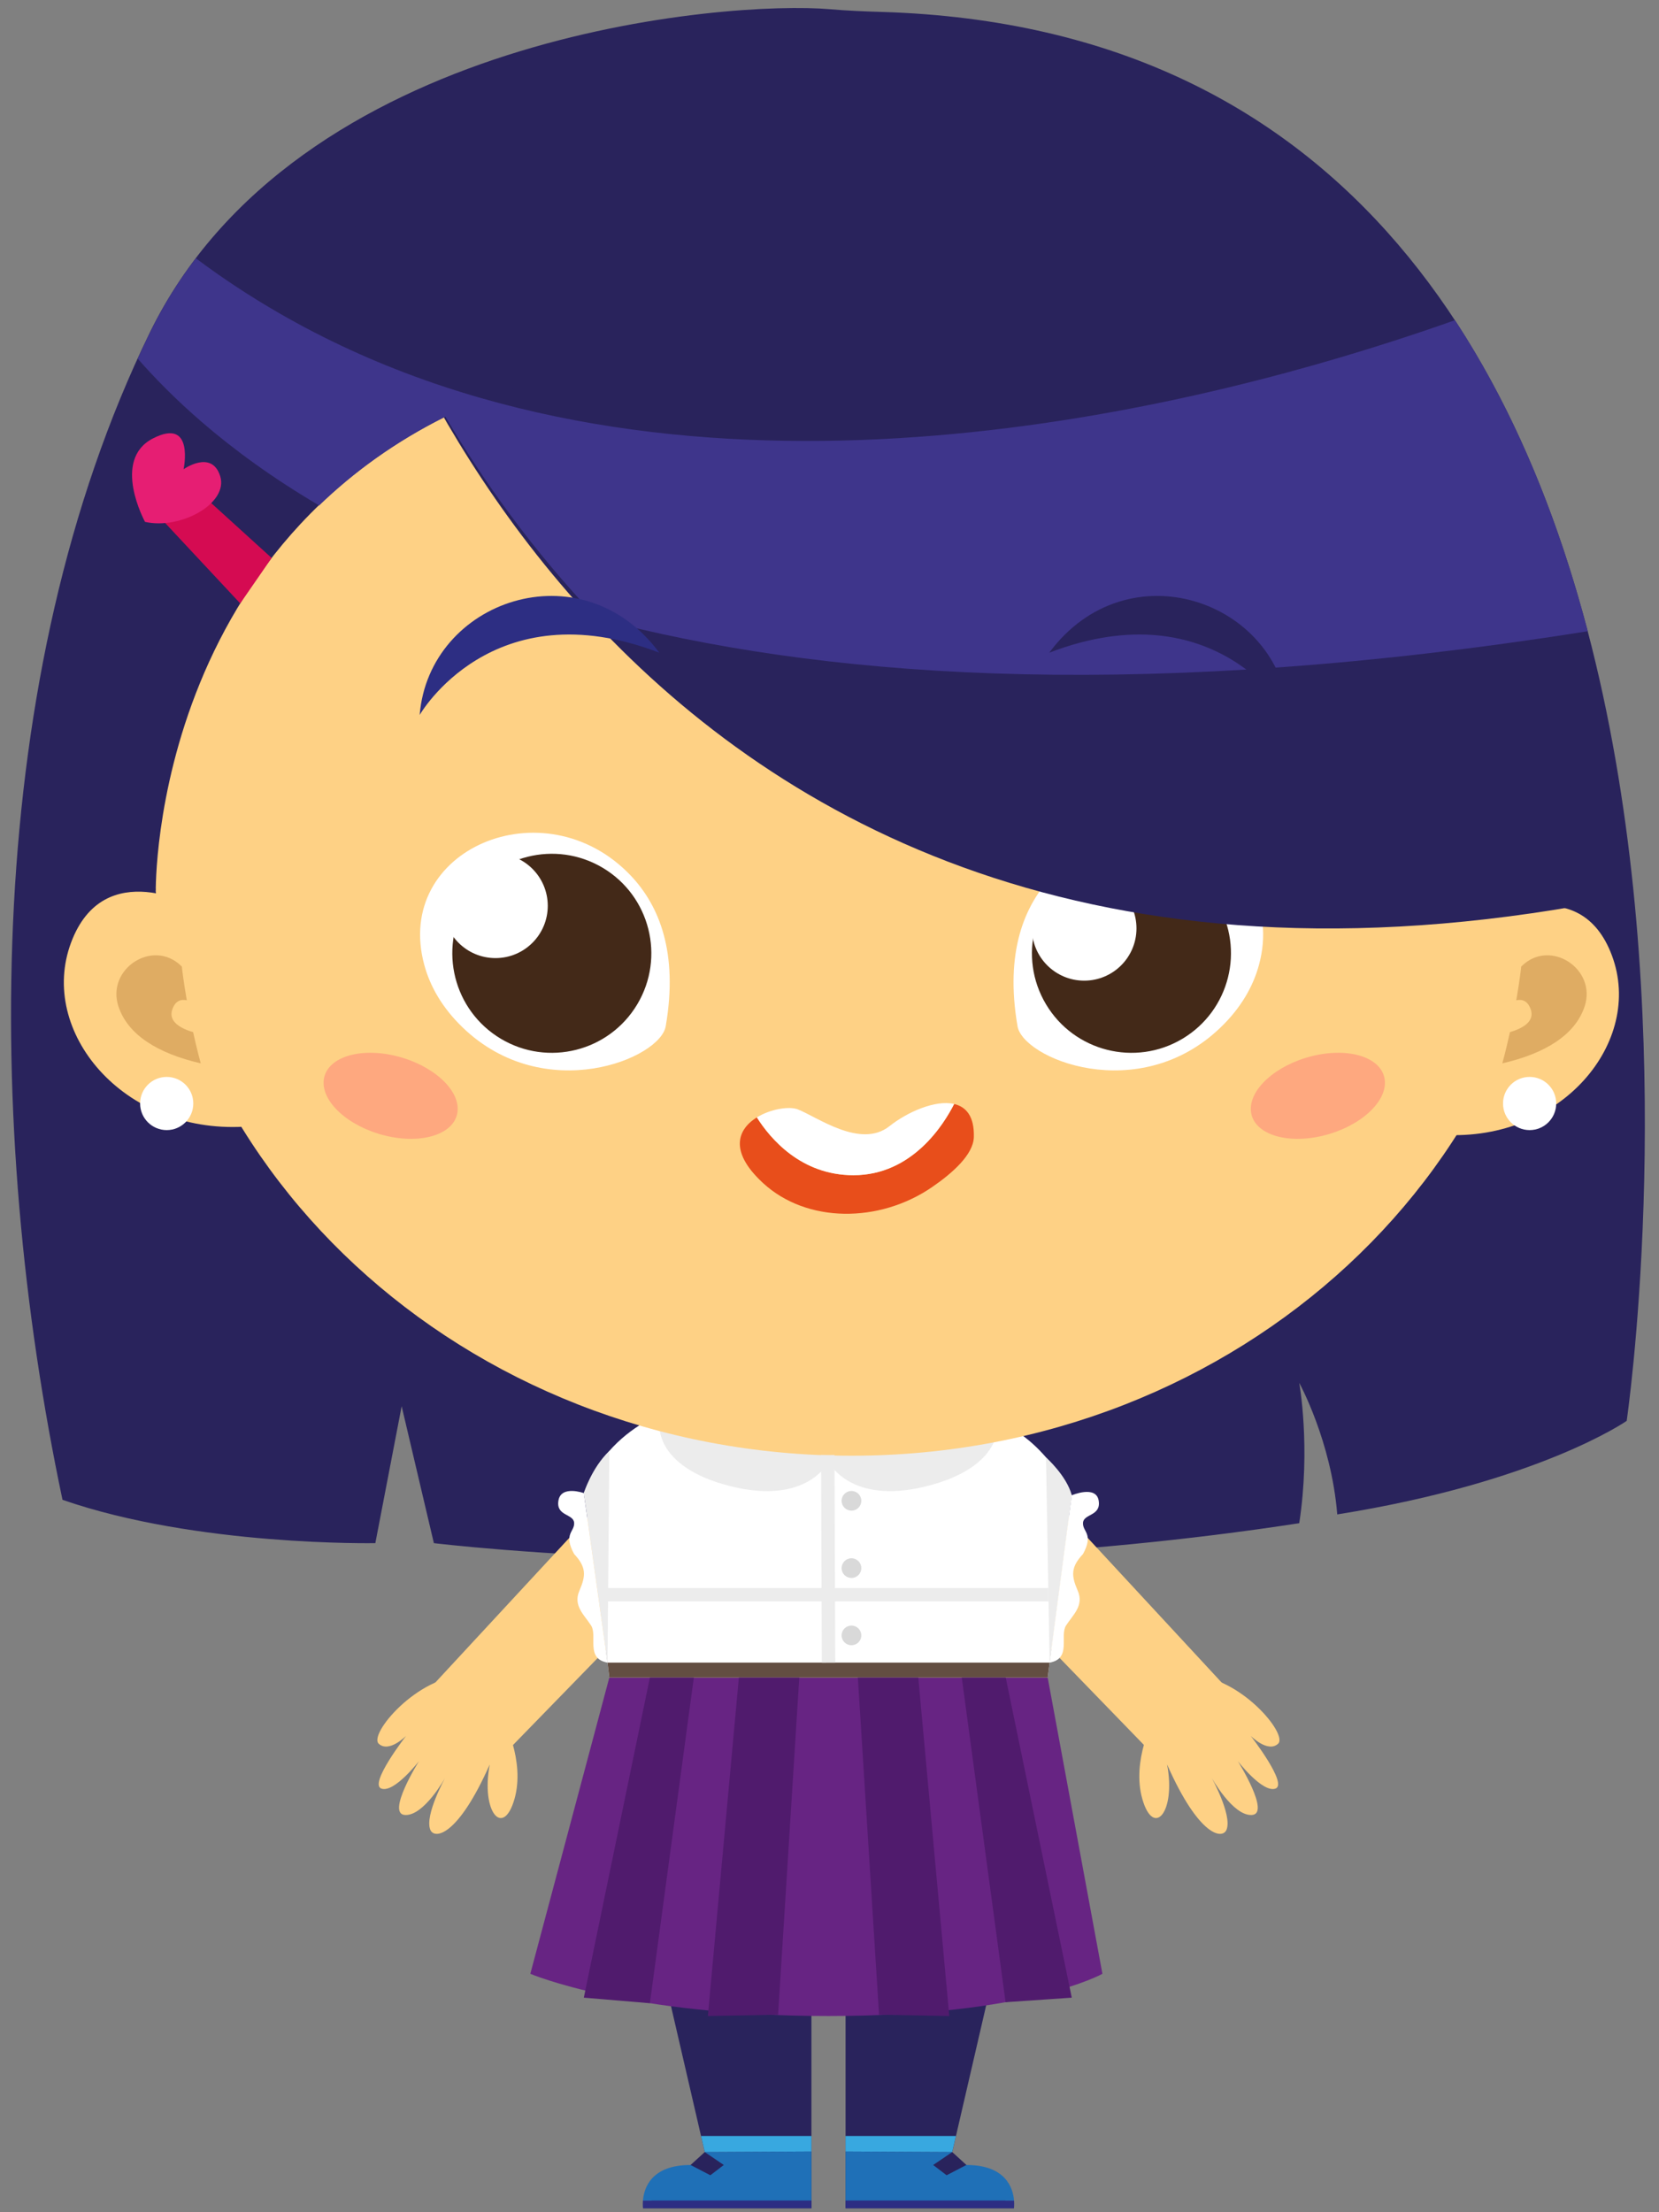 <?xml version="1.0" encoding="UTF-8"?>
<svg width="57px" height="76px" viewBox="0 0 57 76" version="1.1" xmlns="http://www.w3.org/2000/svg" xmlns:xlink="http://www.w3.org/1999/xlink">
    <rect x="0" y="0" width="57" height="76" fill="#808080" stroke="none"/>
    <!-- Generator: Sketch 53.1 (72631) - https://sketchapp.com -->
    <title>Group 51c6</title>
    <desc>Created with Sketch.</desc>
    <g id="Page-1" stroke="none" stroke-width="1" fill="none" fill-rule="evenodd">
        <g id="Artboard" transform="translate(-2192, -596)">
            <g id="Group-51" transform="translate(2192.379, 596.275)">
                <path d="M29.919,0.135 C29.321,0.117 28.725,0.093 28.129,0.041 C24.683,-0.259 9.785,0.856 4.76,11.169 C-0.966,22.922 -0.944,38.392 1.768,51.25 C6.389,52.857 12.517,52.739 12.517,52.739 L13.421,48.035 L14.528,52.739 C14.528,52.739 28.589,54.464 44.26,52.054 C44.662,49.442 44.26,47.232 44.26,47.232 C44.26,47.232 45.365,49.241 45.566,51.752 C52.497,50.647 55.511,48.538 55.511,48.538 C55.511,48.538 62.47,1.123 29.919,0.135" id="Fill-188" fill="#29235C"></path>
                <path d="M31.927,46.783 L28.086,45.19 L24.245,46.783 C24.245,46.783 19.092,52.31 20.966,61.398 C22.746,66.457 28.086,65.145 28.086,65.614 C28.086,65.145 33.426,66.457 35.206,61.398 C37.08,52.31 31.927,46.783 31.927,46.783" id="Fill-189" fill="#FED185"></path>
                <polygon id="Fill-190" fill="#29235C" points="20.556 59.481 23.835 73.659 21.713 75.588 27.5 75.588 27.5 62.182"></polygon>
                <polygon id="Fill-191" fill="#29235C" points="35.617 59.481 32.338 73.659 34.46 75.588 28.673 75.588 28.673 62.182"></polygon>
                <polygon id="Fill-192" fill="#FED185" points="33.673 54.255 39.246 60.004 41.757 57.703 33.238 48.506"></polygon>
                <polygon id="Fill-193" fill="#FED185" points="22.273 54.511 16.926 60.004 14.416 57.703 22.935 48.505"></polygon>
                <path d="M23.344,47.975 C23.344,47.975 20.693,48.394 19.68,51.02 C19.98,52.557 20.556,57.356 20.556,57.356 L35.617,57.356 L36.446,51.095 C36.446,51.095 35.17,48.505 33.239,48.505 C31.307,48.505 23.344,47.975 23.344,47.975" id="Fill-194" fill="#FFFFFF"></path>
                <path d="M22.28,48.636 C22.28,48.636 22.08,50.124 24.733,50.786 C27.386,51.447 28.103,49.924 28.103,49.924 L28.103,49.536 L22.28,48.636 Z" id="Fill-195" fill="#ECECEC"></path>
                <path d="M33.898,48.636 C33.898,48.636 34.098,50.124 31.445,50.786 C28.792,51.447 28.075,49.924 28.075,49.924 L28.075,49.536 L33.898,48.636 Z" id="Fill-196" fill="#ECECEC"></path>
                <path d="M52.996,27.377 C52.996,39.726 42.198,49.736 28.878,49.736 C15.558,49.736 4.76,39.726 4.76,27.377 C4.76,15.028 15.558,5.018 28.878,5.018 C42.198,5.018 52.996,15.028 52.996,27.377" id="Fill-197" fill="#FED185"></path>
                <path d="M14.198,32.873 C13.124,28.9 18.322,26.698 21.282,29.795 C22.285,30.845 22.921,32.463 22.498,34.957 C22.352,36.087 18.336,37.738 15.517,35.023 C14.812,34.344 14.397,33.608 14.198,32.873" id="Fill-198" fill="#FFFFFF"></path>
                <path d="M15.645,30.723 C14.677,32.344 15.207,34.443 16.828,35.411 C18.449,36.379 20.548,35.849 21.516,34.228 C22.484,32.607 21.954,30.508 20.333,29.54 C18.712,28.572 16.613,29.102 15.645,30.723" id="Fill-199" fill="#432918"></path>
                <path d="M42.877,32.873 C43.951,28.9 38.753,26.698 35.793,29.795 C34.79,30.845 34.154,32.463 34.577,34.957 C34.723,36.087 38.739,37.738 41.558,35.023 C42.263,34.344 42.678,33.608 42.877,32.873" id="Fill-200" fill="#FFFFFF"></path>
                <path d="M41.431,30.723 C42.399,32.344 41.869,34.443 40.248,35.411 C38.627,36.379 36.528,35.849 35.56,34.228 C34.592,32.607 35.122,30.508 36.743,29.54 C38.364,28.572 40.463,29.102 41.431,30.723" id="Fill-201" fill="#432918"></path>
                <path d="M14.849,30.844 C14.849,29.852 15.653,29.048 16.645,29.048 C17.637,29.048 18.441,29.852 18.441,30.844 C18.441,31.836 17.637,32.64 16.645,32.64 C15.653,32.64 14.849,31.836 14.849,30.844" id="Fill-202" fill="#FFFFFF"></path>
                <path d="M35.076,31.619 C35.076,30.627 35.88,29.823 36.872,29.823 C37.864,29.823 38.668,30.627 38.668,31.619 C38.668,32.611 37.864,33.415 36.872,33.415 C35.88,33.415 35.076,32.611 35.076,31.619" id="Fill-203" fill="#FFFFFF"></path>
                <path d="M6.379,30.909 C6.379,30.909 3.194,29.069 2.061,32.112 C0.928,35.156 3.84,38.666 8.007,38.432 L6.379,30.909 Z" id="Fill-204" fill="#FED185"></path>
                <path d="M50.798,31.382 C50.798,31.382 53.902,29.589 55.005,32.555 C56.109,35.52 53.272,38.94 49.212,38.712 L50.798,31.382 Z" id="Fill-205" fill="#FED185"></path>
                <path d="M11.415,6.161 C11.415,6.161 19.452,36.848 53.85,30.844 C53.493,8.82 35.702,-3.244 11.415,6.161" id="Fill-206" fill="#29235C"></path>
                <path d="M15.339,37.931 C15.441,37.175 14.496,36.312 13.227,36.003 C11.959,35.694 10.848,36.056 10.746,36.811 C10.644,37.567 11.589,38.43 12.857,38.739 C14.126,39.048 15.237,38.687 15.339,37.931" id="Fill-207" fill="#FEA87F"></path>
                <path d="M42.604,37.931 C42.502,37.175 43.447,36.312 44.716,36.003 C45.984,35.694 47.095,36.056 47.197,36.811 C47.3,37.567 46.354,38.43 45.086,38.739 C43.817,39.048 42.706,38.687 42.604,37.931" id="Fill-208" fill="#FEA87F"></path>
                <path d="M20.556,57.356 L17.842,67.534 C17.842,67.534 21.228,68.985 28.086,68.985 C34.945,68.985 37.498,67.534 37.498,67.534 L35.617,57.356 L20.556,57.356 Z" id="Fill-209" fill="#672483"></path>
                <path d="M4.973,30.357 C4.973,30.357 4.76,17.042 17.791,12.879 C15.702,4.576 12.184,7.828 12.184,7.828 C12.184,7.828 1.118,14.753 4.973,30.357" id="Fill-210" fill="#29235C"></path>
                <polygon id="Fill-211" fill="#634E42" points="20.556 57.356 20.494 56.844 35.684 56.844 35.617 57.356"></polygon>
                <path d="M49.61,10.725 C48.959,10.957 48.229,11.204 47.443,11.457 C38.688,14.278 22.066,17.91 9.202,10.478 C8.228,9.915 7.274,9.292 6.349,8.597 C5.756,9.378 5.225,10.224 4.776,11.147 C4.63,11.444 4.492,11.746 4.354,12.048 C4.941,12.719 5.669,13.459 6.559,14.227 C7.644,15.163 8.973,16.141 10.587,17.09 C11.768,15.951 13.193,14.903 14.925,14.04 C16.219,16.239 17.933,18.66 20.149,20.973 C27.668,22.971 38.151,23.785 52.659,21.643 C53.159,21.569 53.663,21.492 54.173,21.411 C53.18,17.625 51.72,13.941 49.61,10.725" id="Fill-212" fill="#3E358B"></path>
                <path d="M14.04,24.287 C14.04,24.287 16.525,19.942 22.273,22.148 C19.599,18.538 14.363,20.343 14.04,24.287" id="Fill-213" fill="#2D2E83"></path>
                <path d="M20.556,49.573 L20.494,56.844 L19.68,51.02 C19.68,51.02 19.949,50.149 20.556,49.573" id="Fill-214" fill="#ECECEC"></path>
                <path d="M43.904,24.287 C43.904,24.287 41.419,19.942 35.671,22.148 C38.345,18.538 43.581,20.343 43.904,24.287" id="Fill-215" fill="#29235C"></path>
                <path d="M35.684,56.844 L35.56,49.794 C35.56,49.794 36.269,50.421 36.445,51.095 L35.684,56.844 Z" id="Fill-216" fill="#ECECEC"></path>
                <polygon id="Fill-217" fill="#ECECEC" points="27.858 56.845 27.831 49.714 28.293 49.712 28.319 56.843"></polygon>
                <polygon id="Fill-218" fill="#ECECEC" points="20.493 54.741 35.64 54.741 35.64 54.28 20.493 54.28"></polygon>
                <path d="M29.214,51.285 C29.214,51.098 29.063,50.947 28.876,50.947 C28.689,50.947 28.537,51.098 28.537,51.285 C28.537,51.472 28.689,51.623 28.876,51.623 C29.063,51.623 29.214,51.472 29.214,51.285" id="Fill-219" fill="#D9D9D9"></path>
                <path d="M29.214,53.597 C29.214,53.41 29.063,53.259 28.876,53.259 C28.689,53.259 28.537,53.41 28.537,53.597 C28.537,53.784 28.689,53.935 28.876,53.935 C29.063,53.935 29.214,53.784 29.214,53.597" id="Fill-220" fill="#D9D9D9"></path>
                <path d="M29.214,55.909 C29.214,55.722 29.063,55.571 28.876,55.571 C28.689,55.571 28.537,55.722 28.537,55.909 C28.537,56.096 28.689,56.247 28.876,56.247 C29.063,56.247 29.214,56.096 29.214,55.909" id="Fill-221" fill="#D9D9D9"></path>
                <polygon id="Fill-222" fill="#501B6D" points="21.95 57.356 19.68 68.354 21.95 68.545 23.46 57.356"></polygon>
                <polygon id="Fill-223" fill="#501B6D" points="25.007 57.356 23.942 68.985 26.355 68.94 27.083 57.356"></polygon>
                <polygon id="Fill-224" fill="#501B6D" points="34.175 57.356 36.445 68.354 34.17 68.51 32.665 57.356"></polygon>
                <polygon id="Fill-225" fill="#501B6D" points="31.171 57.356 32.236 68.985 29.823 68.94 29.095 57.356"></polygon>
                <path d="M23.835,73.659 L24.489,74.102 L24.028,74.455 L23.348,74.102 C21.989,74.102 21.745,74.901 21.711,75.327 L27.5,75.327 L27.5,73.64 L23.835,73.659 Z" id="Fill-226" fill="#1F70B7"></path>
                <path d="M21.713,75.588 L27.5,75.588 L27.5,75.327 L21.711,75.327 C21.699,75.481 21.713,75.588 21.713,75.588" id="Fill-227" fill="#2D2E83"></path>
                <path d="M32.825,74.102 L32.145,74.455 L31.683,74.102 L32.338,73.659 L28.673,73.64 L28.673,75.327 L34.462,75.327 C34.428,74.902 34.184,74.102 32.825,74.102" id="Fill-228" fill="#1F70B7"></path>
                <path d="M28.672,75.327 L28.672,75.588 L34.459,75.588 C34.459,75.588 34.473,75.481 34.461,75.327 L28.672,75.327 Z" id="Fill-229" fill="#2D2E83"></path>
                <polygon id="Fill-230" fill="#38A8E0" points="27.5 73.106 23.707 73.106 23.835 73.658 27.5 73.639"></polygon>
                <polygon id="Fill-231" fill="#38A8E0" points="32.465 73.106 28.672 73.106 28.672 73.639 32.337 73.658"></polygon>
                <path d="M4.435,37.635 C4.435,38.14 4.844,38.549 5.349,38.549 C5.853,38.549 6.262,38.14 6.262,37.635 C6.262,37.13 5.853,36.722 5.349,36.722 C4.844,36.722 4.435,37.13 4.435,37.635" id="Fill-232" fill="#FFFFFF"></path>
                <path d="M51.262,37.635 C51.262,38.14 51.671,38.549 52.175,38.549 C52.68,38.549 53.089,38.14 53.089,37.635 C53.089,37.13 52.68,36.722 52.175,36.722 C51.671,36.722 51.262,37.13 51.262,37.635" id="Fill-233" fill="#FFFFFF"></path>
                <path d="M32.403,37.652 C32.052,38.347 30.967,40.099 28.943,40.099 C27.139,40.099 26.083,38.836 25.625,38.112 C24.994,38.502 24.649,39.242 25.786,40.32 C25.806,40.339 25.826,40.358 25.846,40.376 C27.342,41.748 29.829,41.752 31.641,40.51 C32.351,40.024 33.062,39.39 33.08,38.792 C33.102,38.08 32.816,37.749 32.403,37.652" id="Fill-234" fill="#E84E1B"></path>
                <path d="M28.943,40.099 C30.968,40.099 32.052,38.347 32.403,37.652 C31.755,37.501 30.789,37.932 30.183,38.413 C29.19,39.201 27.701,38.1 27.033,37.837 C26.744,37.724 26.103,37.818 25.625,38.113 C26.083,38.836 27.139,40.099 28.943,40.099" id="Fill-235" fill="#FFFFFF"></path>
                <polygon id="Fill-236" fill="#D50B52" points="7.875 20.455 4.435 16.771 5.348 15.618 8.954 18.894"></polygon>
                <path d="M4.604,17.654 C4.604,17.654 3.438,15.526 4.876,14.787 C6.313,14.048 5.929,15.845 5.929,15.845 C5.929,15.845 6.899,15.158 7.187,16.086 C7.475,17.014 5.836,17.93 4.604,17.654" id="Fill-237" fill="#E61E73"></path>
                <path d="M16.892,58.753 C16.892,58.753 17.681,60.208 17.295,61.538 C16.909,62.869 16.138,61.982 16.447,60.343 C15.348,62.83 14.538,62.927 14.403,62.58 C14.207,62.076 14.924,60.787 14.924,60.787 C14.924,60.787 14.191,62.117 13.535,62.078 C12.88,62.04 14.017,60.227 14.017,60.227 C14.017,60.227 13.169,61.326 12.726,61.172 C12.282,61.018 13.574,59.36 13.574,59.36 C13.574,59.36 12.984,59.957 12.633,59.63 C12.282,59.302 13.955,57.304 15.615,57.281" id="Fill-238" fill="#FED185"></path>
                <path d="M39.275,58.753 C39.275,58.753 38.486,60.208 38.872,61.538 C39.258,62.869 40.029,61.982 39.72,60.343 C40.819,62.83 41.629,62.927 41.764,62.58 C41.96,62.076 41.244,60.787 41.244,60.787 C41.244,60.787 41.976,62.117 42.632,62.078 C43.287,62.04 42.15,60.227 42.15,60.227 C42.15,60.227 42.998,61.326 43.442,61.172 C43.885,61.018 42.593,59.36 42.593,59.36 C42.593,59.36 43.183,59.957 43.534,59.63 C43.885,59.302 42.212,57.304 40.551,57.281" id="Fill-239" fill="#FED185"></path>
                <path d="M5.542,34.4 C5.649,34.097 5.846,34.047 6.039,34.09 C5.914,33.377 5.869,32.931 5.869,32.931 C5.859,32.922 5.849,32.912 5.839,32.902 C4.867,31.968 3.271,33.011 3.688,34.293 C4.011,35.286 5.061,35.92 6.518,36.256 C6.416,35.879 6.33,35.519 6.256,35.184 C5.858,35.067 5.389,34.834 5.542,34.4" id="Fill-240" fill="#DFAC63"></path>
                <path d="M52.214,34.4 C52.107,34.097 51.91,34.047 51.717,34.09 C51.842,33.377 51.887,32.931 51.887,32.931 C51.897,32.922 51.907,32.912 51.917,32.902 C52.889,31.968 54.485,33.011 54.068,34.293 C53.745,35.286 52.695,35.92 51.238,36.256 C51.34,35.879 51.426,35.519 51.5,35.184 C51.898,35.067 52.367,34.834 52.214,34.4" id="Fill-241" fill="#DFAC63"></path>
                <path d="M19.68,51.02 C19.68,51.02 18.898,50.738 18.808,51.277 C18.718,51.816 19.328,51.724 19.347,52.041 C19.367,52.357 18.965,52.411 19.347,53.113 C19.774,53.568 19.751,53.86 19.527,54.376 C19.302,54.893 19.707,55.216 19.931,55.571 C20.156,55.926 19.731,56.708 20.494,56.844 L19.68,51.02 Z" id="Fill-242" fill="#FFFFFF"></path>
                <path d="M36.445,51.095 C36.445,51.095 37.28,50.738 37.369,51.277 C37.459,51.816 36.85,51.724 36.831,52.041 C36.811,52.357 37.212,52.411 36.831,53.113 C36.404,53.568 36.426,53.86 36.651,54.376 C36.875,54.893 36.471,55.216 36.247,55.571 C36.022,55.926 36.447,56.708 35.684,56.844 L36.445,51.095 Z" id="Fill-243" fill="#FFFFFF"></path>
            </g>
        </g>
    </g>
</svg>
